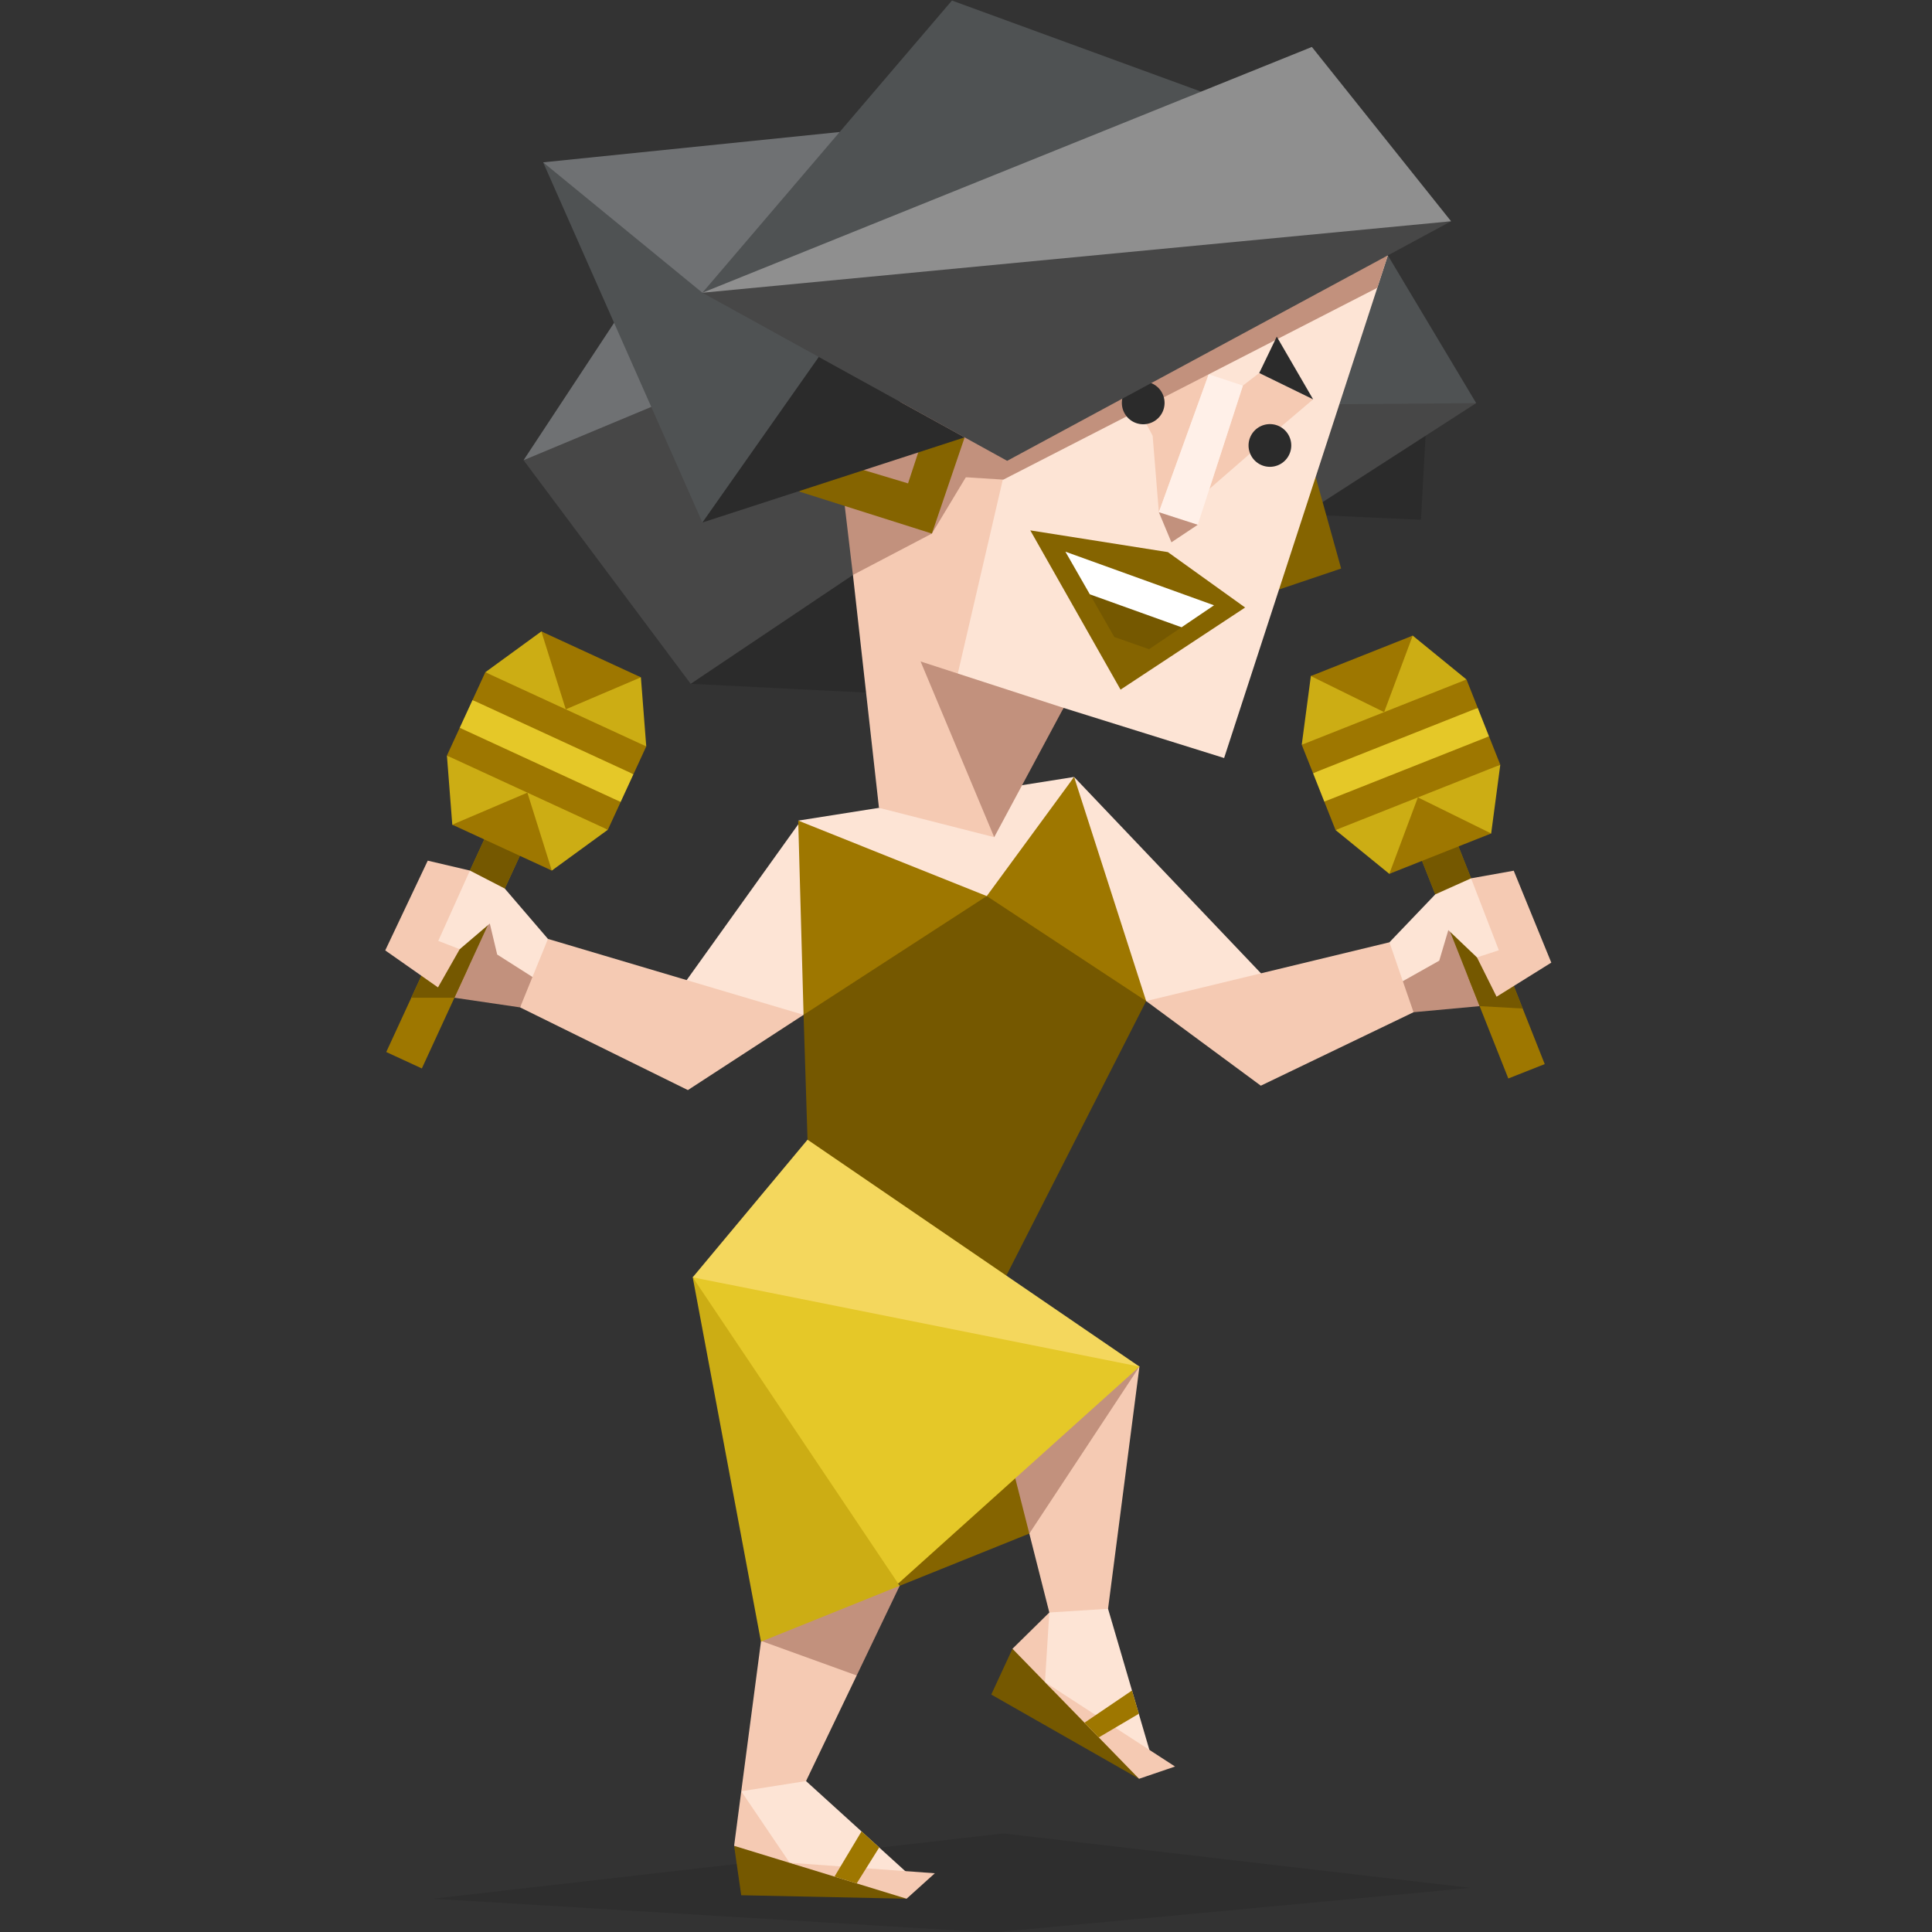 <svg id="illustration" xmlns="http://www.w3.org/2000/svg" viewBox="0 0 400 400"><rect x="0" y="0" width="400" height="400" fill="#333333" stroke="none"/><defs><style>.cls-1,.cls-10,.cls-11,.cls-12,.cls-13,.cls-14,.cls-15,.cls-16,.cls-17,.cls-18,.cls-19,.cls-2,.cls-21,.cls-22,.cls-3,.cls-4,.cls-9{fill-rule:evenodd;}.cls-1{opacity:0.1;}.cls-2{fill:#fde4d5;}.cls-3{fill:#f5cab3;}.cls-4{fill:#c2917d;}.cls-13,.cls-5{fill:#9e7700;}.cls-11,.cls-6{fill:#755800;}.cls-15,.cls-7{fill:#ccad14;}.cls-14,.cls-8{fill:#e5c828;}.cls-20,.cls-9{fill:#2b2b2b;}.cls-10{fill:#6f7173;}.cls-12{fill:#856400;}.cls-16{fill:#4f5253;}.cls-17{fill:#474747;}.cls-18{fill:#fff0e8;}.cls-19{fill:#fff;}.cls-21{fill:#8f8f8f;}.cls-22{fill:#f4d75d;}</style></defs><title>Entertainer (ESFP) personality</title><polygon class="cls-1" points="89.64 393.11 207.72 379.6 304.44 390.86 205.4 400.11 89.64 393.11"/><polygon class="cls-2" points="222.38 160.86 267.44 208.21 263.13 217.18 237.3 207.26 223.05 195.09 224.65 174.33 222.38 160.86"/><polygon class="cls-3" points="237.3 207.26 287.67 195.09 291.74 198.82 292.66 209.57 261.04 224.78 237.3 207.26"/><polygon class="cls-4" points="292.63 197.04 305.2 185.61 310.44 194.47 306.34 208.31 292.66 209.57 290.44 203.14 292.63 197.04"/><polygon class="cls-5" points="319.82 220.31 312.28 223.29 304.1 202.67 302.56 197.73 297.65 186.38 293.31 175.45 300.85 172.46 305.1 183.18 310.16 197.49 312.94 202.96 319.82 220.31"/><polygon class="cls-6" points="315.26 208.8 306.34 208.31 293.31 175.45 300.85 172.46 315.26 208.8"/><polygon class="cls-3" points="304.57 181.85 313.4 180.27 321.18 199.3 309.85 206.36 304.74 196.11 304.57 181.85"/><polygon class="cls-2" points="287.67 195.09 290.44 203.14 297.98 198.9 299.86 192.57 305.79 198.22 310.32 196.74 304.57 181.85 297.16 185.17 287.67 195.09"/><polygon class="cls-7" points="308.73 172.56 297.42 174.9 287.64 180.92 276.51 171.85 292.1 163.52 310.62 158.33 308.73 172.56"/><polygon class="cls-5" points="310.62 158.33 276.51 171.85 274.18 165.97 290.69 157.27 308.28 152.45 310.62 158.33"/><polygon class="cls-8" points="308.28 152.45 274.18 165.97 271.85 160.08 287.89 151.57 305.95 146.56 308.28 152.45"/><polygon class="cls-5" points="305.95 146.56 271.85 160.08 269.51 154.2 286.02 145.5 303.62 140.68 305.95 146.56"/><polygon class="cls-7" points="292.49 131.6 282.42 137.75 271.4 139.97 269.51 154.2 303.62 140.68 292.49 131.6"/><polygon class="cls-5" points="287.64 180.92 293.56 165.09 308.73 172.56 287.64 180.92"/><polygon class="cls-5" points="271.4 139.97 286.57 147.44 292.49 131.6 271.4 139.97"/><polygon class="cls-9" points="143 141.58 179.48 143.4 179.48 112.28 143 141.58"/><polygon class="cls-10" points="132.43 58.81 108.4 95.28 143.99 86.46 132.43 58.81"/><polygon class="cls-11" points="187.7 393.11 153.46 392.39 151.99 382.16 168.25 382.16 187.7 393.11"/><polygon class="cls-2" points="165.43 170.44 137.02 210.11 147 216.63 166.37 210.11 168.52 181.21 165.43 170.44"/><polygon class="cls-3" points="166.37 210.11 113.45 194.39 109.18 197.88 107.68 208.57 142.42 225.69 166.37 210.11"/><polygon class="cls-11" points="235.83 368.28 205.23 350.84 209.62 341.36 224.83 354.58 235.83 368.28"/><polygon class="cls-12" points="186.27 328.32 213.11 317.51 229.76 281.89 176.37 295.37 186.27 328.32"/><polygon class="cls-2" points="229.41 333.08 238.72 364.86 234.5 363.85 229.65 361.35 216.35 348.27 214 340.36 217.25 333.85 223.05 323.26 229.41 333.08"/><polygon class="cls-3" points="235.91 282.94 229.41 333.08 217.25 333.85 213.11 317.51 224.05 280.82 235.91 282.94"/><polygon class="cls-2" points="168.52 354.85 166.88 368.75 189 388.83 183.93 390.56 163.49 385.66 155.25 379.8 153.47 370.86 168.52 354.85"/><polygon class="cls-3" points="177.37 346.89 166.88 368.75 153.47 370.86 157.55 339.89 162.75 330.79 177.37 346.89"/><polygon class="cls-4" points="157.77 339.8 177.37 346.89 186.27 328.32 169.18 323.26 157.77 339.8"/><polygon class="cls-4" points="210.2 306.06 213.11 317.51 235.91 282.94 217.89 276.07 210.2 306.06"/><polygon class="cls-2" points="165.26 169.9 222.38 160.86 204.54 189.73 165.26 169.9"/><polygon class="cls-13" points="165.26 169.9 166.37 210.11 193.78 196.82 204.3 185.52 165.26 169.9"/><polygon class="cls-13" points="204.3 185.52 222.38 160.86 237.3 207.26 213.31 200.13 204.3 185.52"/><polygon class="cls-11" points="166.37 210.11 167.19 235.96 204.41 271.84 237.3 207.26 204.3 185.52 166.37 210.11"/><polygon class="cls-14" points="169.84 249.1 235.91 282.94 184.78 328.92 172.78 326.91 143.42 264.45 169.84 249.1"/><polygon class="cls-15" points="143.42 264.45 186.27 328.32 157.55 339.89 143.42 264.45"/><polygon class="cls-4" points="108.39 196.06 96.46 183.96 90.74 192.52 94.08 206.57 107.68 208.57 110.24 202.27 108.39 196.06"/><polygon class="cls-5" points="79.97 217.81 87.34 221.21 96.62 201.06 98.43 196.21 103.96 185.15 108.88 174.47 101.52 171.07 96.69 181.54 90.86 195.55 87.78 200.87 79.97 217.81"/><polygon class="cls-6" points="85.16 206.57 94.08 206.57 108.88 174.47 101.52 171.07 85.16 206.57"/><polygon class="cls-3" points="97.29 180.24 88.56 178.19 79.76 196.77 90.68 204.43 96.34 194.48 97.29 180.24"/><polygon class="cls-2" points="113.45 194.39 110.24 202.27 102.94 197.63 101.41 191.21 95.18 196.52 90.74 194.8 97.29 180.24 104.5 183.96 113.45 194.39"/><polygon class="cls-7" points="93.64 170.74 104.81 173.69 114.25 180.24 125.85 171.79 110.74 162.62 92.53 156.43 93.64 170.74"/><polygon class="cls-5" points="92.53 156.43 125.85 171.79 128.5 166.04 112.48 156.46 95.18 150.68 92.53 156.43"/><polygon class="cls-8" points="95.18 150.68 128.5 166.04 131.15 160.29 115.59 150.91 97.83 144.93 95.18 150.68"/><polygon class="cls-5" points="97.83 144.93 131.15 160.29 133.8 154.54 117.78 144.96 100.48 139.18 97.83 144.93"/><polygon class="cls-7" points="112.08 130.73 121.81 137.41 132.69 140.23 133.8 154.54 100.48 139.18 112.08 130.73"/><polygon class="cls-5" points="114.25 180.24 109.19 164.11 93.64 170.74 114.25 180.24"/><polygon class="cls-5" points="132.69 140.23 117.14 146.86 112.08 130.73 132.69 140.23"/><polygon class="cls-9" points="295.15 90.21 294.2 107.61 269.87 106.51 275.25 78.53 295.15 90.21"/><polygon class="cls-16" points="287.34 52.88 305.63 83.46 285.41 89.23 277.3 83.69 274.05 60.05 287.34 52.88"/><polygon class="cls-17" points="305.63 83.46 277.3 83.69 262.93 92.23 269.87 106.51 305.63 83.46"/><polygon class="cls-17" points="108.4 95.28 154 116.64 176.59 119.04 177.37 92.24 165.26 71.55 108.4 95.28"/><polygon class="cls-12" points="269.98 90.11 277.67 117.71 258.93 124.03 262.12 114.24 267.08 112.51 265.1 105.1 263.72 99.38 269.98 90.11"/><polygon class="cls-2" points="173.84 95.83 179.52 128.51 190.01 158.61 209.04 159.86 220.2 146.56 253.44 156.94 287.34 52.88 206.96 72.3 173.84 95.83"/><polygon class="cls-3" points="208.52 95.41 197.87 141.31 220.2 146.56 207.09 162.06 205.84 173.33 181.98 167.25 176.59 119.04 178.53 110.94 173.84 95.83 200.21 74.11 208.52 95.41"/><polygon class="cls-3" points="260.71 77.23 257.33 79.83 250.39 101.23 265.85 87.79 271.87 82.68 260.71 77.23"/><polygon class="cls-3" points="250.25 77.49 245.13 71.78 228.54 71.34 238.64 90.21 239.93 106.05 250.25 77.49"/><polygon class="cls-4" points="192.94 110.47 176.59 119.04 173.84 95.83 189.31 80.08 203.64 92.71 192.94 110.47"/><polygon class="cls-18" points="250.25 77.49 257.33 79.83 247.98 108.65 239.93 106.05 250.25 77.49"/><polygon class="cls-4" points="239.93 106.05 242.53 112.28 247.98 108.65 239.93 106.05"/><polygon class="cls-4" points="285.15 59.59 207.74 99.3 193.94 98.44 199.06 86.1 245.13 71.78 287.34 52.88 285.15 59.59"/><polygon class="cls-16" points="159.38 54.98 154.92 44.3 112.45 33.61 145.42 108.18 166.75 89.23 169.52 73.9 159.38 54.98"/><polygon class="cls-10" points="145.42 60.61 112.45 33.61 173.84 27.33 166.41 48.9 145.42 60.61"/><polygon class="cls-16" points="248.67 18.97 197.09 0.11 145.42 60.61 208.25 42.97 248.67 18.97"/><polygon class="cls-9" points="264.34 69.7 271.87 82.68 260.71 77.23 264.34 69.7"/><polygon class="cls-12" points="213.31 109.81 241.8 114.31 257.79 125.78 232 142.78 213.31 109.81"/><polygon class="cls-11" points="225.64 123.05 235.78 119.71 244.63 129.87 237.9 134.41 230.7 131.88 225.64 123.05"/><polygon class="cls-19" points="225.64 123.05 244.63 129.87 251.35 125.32 220.58 114.22 225.64 123.05"/><polygon class="cls-12" points="199.72 90.55 192.94 110.47 165.5 101.78 167.04 97.14 173.84 95.83 188 100.08 190.52 92.43 199.72 90.55"/><polygon class="cls-4" points="220.2 146.56 190.6 136.95 205.84 173.33 220.2 146.56"/><polygon class="cls-9" points="169.52 73.9 145.42 108.18 199.72 90.55 169.52 73.9"/><path class="cls-20" d="M267.34,92.23a4.42,4.42,0,1,1-4.41-4.42A4.41,4.41,0,0,1,267.34,92.23Z"/><path class="cls-20" d="M241.11,83.46A4.42,4.42,0,1,1,236.7,79,4.41,4.41,0,0,1,241.11,83.46Z"/><polygon class="cls-17" points="300.43 45.81 208.52 95.41 145.42 60.61 218.76 50.82 300.43 45.81"/><polygon class="cls-21" points="300.43 45.81 271.61 9.72 145.42 60.61 300.43 45.81"/><polygon class="cls-17" points="108.4 95.28 176.59 119.04 143 141.58 108.4 95.28"/><polygon class="cls-3" points="153.47 370.86 163.49 385.66 193.55 387.84 187.7 393.11 151.99 382.16 153.47 370.86"/><polygon class="cls-13" points="178.37 379.17 172.77 388.53 177.37 389.94 182.03 382.5 178.37 379.17"/><polygon class="cls-3" points="217.25 333.85 216.35 348.27 243.28 365.74 235.83 368.28 209.62 341.36 217.25 333.85"/><polygon class="cls-13" points="234.37 350 224.53 356.67 227.49 359.71 235.78 354.82 234.37 350"/><polygon class="cls-22" points="235.91 282.94 143.42 264.45 167.19 235.96 235.91 282.94"/></svg>



